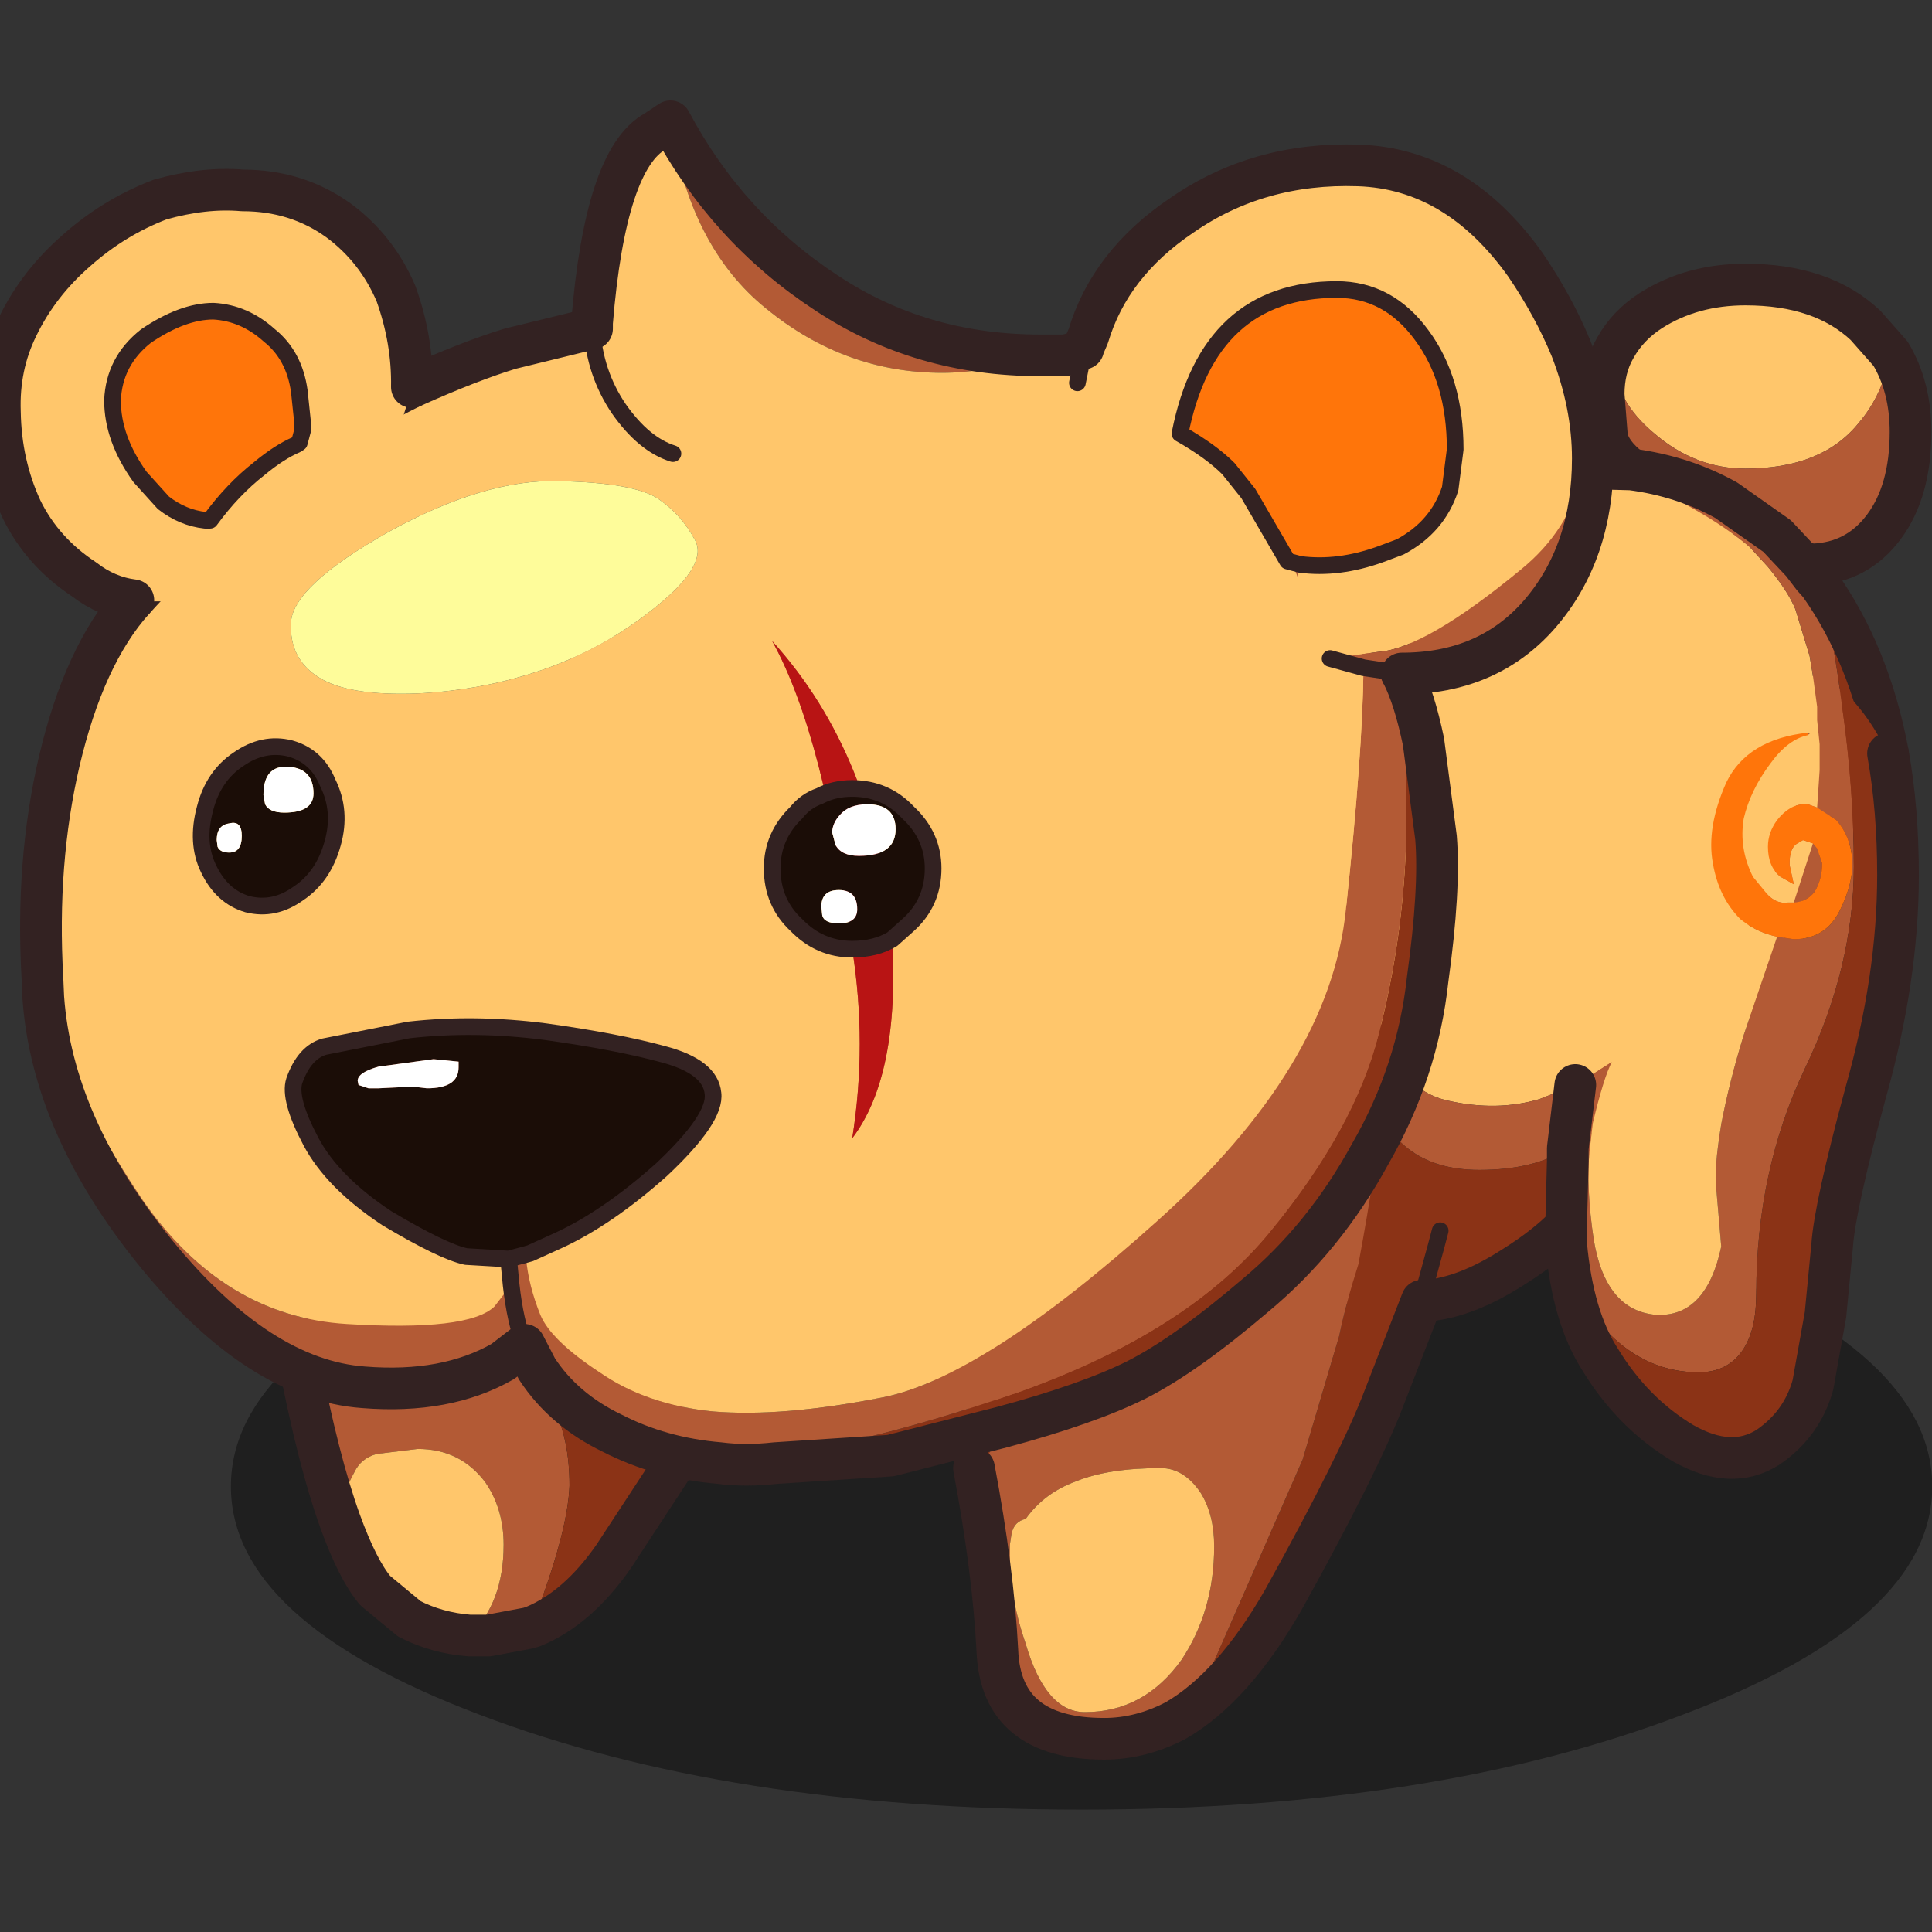 <svg xmlns:ffdec="https://www.free-decompiler.com/flash" xmlns:xlink="http://www.w3.org/1999/xlink" ffdec:objectType="frame" height="90" width="90" xmlns="http://www.w3.org/2000/svg"><rect width="100%" height="100%" fill="#333333" stroke="none"/><use ffdec:characterId="1" height="81.85" transform="scale(1.2 1.1)" width="75" xlink:href="#a"/><use ffdec:characterId="15" height="102.6" transform="matrix(.777 0 0 .776 -9.484 4.68)" width="128.05" xlink:href="#b"/><defs><g id="b" transform="translate(11.95 1.25)"><use ffdec:characterId="2" height="19.3" transform="translate(95.15 8.55)" width="20.9" xlink:href="#c"/><use ffdec:characterId="3" height="38.8" transform="translate(14.1 62.55)" width="102" xlink:href="#d"/><use ffdec:characterId="4" height="61.3" transform="translate(14.35 19.6)" width="100.35" xlink:href="#e"/><use ffdec:characterId="5" height="48.3" transform="translate(92.9 33.2)" width="22.4" xlink:href="#f"/><use ffdec:characterId="6" height="33.7" transform="translate(14.85 58.45)" width="30.7" xlink:href="#g"/><use ffdec:characterId="7" height="40.15" transform="translate(57.4 58.2)" width="29.7" xlink:href="#h"/><use ffdec:characterId="8" height="83.15" transform="translate(1.45 -1.25)" width="86.2" xlink:href="#i"/><use ffdec:characterId="9" height="13.15" transform="translate(11.8 37.05)" width="44.9" xlink:href="#j"/><use ffdec:characterId="10" height="27.15" transform="translate(-1 2.85)" width="27.2" xlink:href="#k"/><use ffdec:characterId="11" height="33" transform="translate(63.95 1.4)" width="33.05" xlink:href="#l"/></g><g id="c"><path d="M17.2 4.15q-.45 2.45-1.9 4.15-2.2 2.75-6.8 2.75-3 0-5.45-2.1-2.4-2-2.4-4.4L.7 3.8q.75-1.35 2.15-2.25Q5.3 0 8.5 0q4.6 0 7.2 2.45l1.5 1.7m-14.35 8 .9.35q1.1.45 3 1.65l2 1.6q-2.9-1.2-5.9-3.6" fill="#ffc66b" fill-rule="evenodd" transform="translate(1.25 1.25)"/><path d="m.7 3.8-.05.75q0 2.4 2.4 4.4 2.45 2.1 5.45 2.1 4.6 0 6.8-2.75 1.45-1.7 1.9-4.15 1.2 2 1.2 4.7 0 3.55-1.6 5.7-1.6 2.15-4.25 2.25l-.65-.1q-1.55-.3-3.15-.95l-2-1.6q-1.9-1.2-3-1.65l-.9-.35-1.2-1.05Q.4 10.15.2 9.15L0 6.6Q0 5 .7 3.8" fill="#b35a35" fill-rule="evenodd" transform="translate(1.25 1.25)"/><path d="m18.45 5.4-1.5-1.7q-2.6-2.45-7.2-2.45-3.2 0-5.65 1.55-1.4.9-2.15 2.25-.7 1.2-.7 2.8l.2 2.55q.2 1 1.45 1.95m10.25 5.6.65.1q2.65-.1 4.25-2.25t1.6-5.7q0-2.7-1.2-4.7" fill="none" stroke="#322" stroke-linecap="round" stroke-linejoin="round" stroke-width="2.5"/></g><g id="e"><path d="m80.45 0 .35.15 1.75.6q.5.1 1.1.35 3.7 1.75 5.9 3.6l1.1 1.2q1.2 1.45 1.65 2.55l.85 2.8.2 1.2h-.05Q92.95 29.8 79.1 37l-2.15.85q-2.55.75-5.45.1-3-.65-4.05-4.55-2.35-8.45-3.5-11.5-1.1-3.05-1.1-4.75L65.9 3.4Q71.7 1.25 76 .35l.5-.1h1L80.45 0" fill="#ffc66b" fill-rule="evenodd" transform="translate(1.25 1.25)"/><path d="M93.75 6.95q.7 2.6 1.2 6.25l.1.1q.6 17.25-16.4 27.5-2 1.3-5.3 1.3-5.2 0-6.55-5h-.1l.35 2.45q-.25 9-13.35 12.35-8.25 2.6-9.6-.3l-.6-3.65q-1.3-6.15-3.85-6.15-4.45 0-10.65 3.25-19.55 9-28-2.75l-.5.35Q0 38.9 0 37.4q0-8.6 4.8-15.25Q8.75 16.4 17.05 11.1q6.8-4.5 15.7-4.9 5.4-.15 17.85.4 7.05 0 13.25-2.45l2.05-.75-3.05 13.75q0 1.7 1.1 4.75 1.15 3.05 3.5 11.5 1.05 3.9 4.05 4.55 2.9.65 5.45-.1L79.1 37q13.85-7.2 14.2-24.55h.05l-.2-1.2-.85-2.8q-.45-1.1-1.65-2.55l-1.1-1.2q-2.2-1.85-5.9-3.6-.6-.25-1.1-.35L80.8.15 80.45 0h.15l1.85.05q3.1.4 5.7 1.85l3.05 2.15 1.5 1.6.65.85.4.45" fill="#b35a35" fill-rule="evenodd" transform="translate(1.25 1.25)"/><path d="M93.75 6.95q3 4.25 4.1 10.15-1.2 13.75-19.3 28.35-1.2 1.25-3.2 2.5-2.8 1.8-5.15 2h-.3q-4.6 1.2-9.1 3.85-9.95 5.95-18.05 4.85h-.1q-.65-1.85-3.35-3.2-3.05-1.5-6.6-1.5-1.75 0-3.6.85-.85.35-1.4.85Q5.9 61 .5 42.65l.5-.35q8.45 11.75 28 2.75 6.2-3.25 10.65-3.25 2.55 0 3.85 6.15l.6 3.65q1.35 2.9 9.6.3 13.1-3.35 13.35-12.35l-.35-2.45h.1q1.35 5 6.55 5 3.3 0 5.3-1.3 17-10.25 16.4-27.5l-.1-.1q-.5-3.65-1.2-6.25" fill="#8b3316" fill-rule="evenodd" transform="translate(1.25 1.25)"/><path d="M44 59.9q8.1 1.1 18.05-4.85 4.5-2.65 9.1-3.85h.3q2.35-.2 5.15-2 2-1.25 3.2-2.5 18.1-14.6 19.3-28.35Q98 12.45 95 8.2l-.4-.45-.65-.85-1.5-1.6-3.05-2.15Q86.8 1.7 83.7 1.3l-1.85-.05h-.15l-2.95.25h-1l-.5.1q-4.3.9-10.1 3.05l-2.05.75q-6.2 2.45-13.25 2.45Q39.4 7.3 34 7.45q-8.9.4-15.7 4.9Q10 17.65 6.05 23.4q-4.8 6.65-4.8 15.25 0 1.5.5 5.25 5.4 18.35 27.2 13 .55-.5 1.4-.85 1.85-.85 3.6-.85 3.55 0 6.6 1.5 2.7 1.35 3.35 3.2" fill="none" stroke="#322" stroke-linecap="round" stroke-linejoin="round" stroke-width="2.5"/></g><g id="f"><path d="M0 34.2v-1.1l.1-3.9v-.75l.45-3.8 2.2-1.4q-.5.95-1.15 3.7l-.2 1.7q-.2 2.2.25 5.25.7 4.3 3.75 4.55 3 .15 3.9-4.1l-.3-3.5q-.15-1.1.3-3.85.5-2.6 1.35-5.35l2-5.9 1 .15q1.9 0 2.75-1.7.85-1.7.75-3.1-.1-1.4-.95-2.35L15.05 8l.15-2.25V4.2l-.15-1.45v-.8L14.8.1q.85.15 1.6.75l.15 1.1q.7 4.9.7 9.6 0 6-2.95 12.15-2.9 6.1-2.9 13.5 0 2.15-.8 3.35-.9 1.35-2.65 1.35-3 0-5.3-2.25Q.9 37.85 0 34.2m14.8-24.05.25.3.3.9q0 .95-.45 1.7-.45.6-1.25.65l1.15-3.55" fill="#b35a35" fill-rule="evenodd" transform="translate(1.25)"/><path d="M.55 24.65Q2.9 7.5 10.75 1.15 12.95-.35 14.8.1l.25 1.85v.8l.15 1.45v1.55L15.05 8l-.55-.2h-.2q-.9 0-1.65.95-.55.75-.55 1.6 0 1.2.75 1.8l.8.45-.25-1.15v-.15q0-.95.55-1.2l.25-.15.6.2-1.15 3.55h-.35q-.65.1-1.2-.45l-.9-1.1q-.85-1.7-.55-3.5.4-1.7 1.6-3.3 1.05-1.45 2.25-1.7.1-.15.35-.15h-.35q-3.65.4-4.9 3-1.2 2.7-.8 4.85.35 2.05 1.65 3.35l.2.15q.85.65 2 .9l-2 5.9Q9.8 24.4 9.3 27q-.45 2.75-.3 3.85l.3 3.5q-.9 4.25-3.9 4.1-3.05-.25-3.75-4.55-.45-3.05-.25-5.25l.2-1.7q.65-2.75 1.15-3.7l-2.2 1.4" fill="#ffc66b" fill-rule="evenodd" transform="translate(1.25)"/><path d="M16.4.85q1.5 1.15 2.9 3.9.6 3.35.6 7.3 0 6.2-1.95 13.1-1.85 6.85-2 9.15l-.4 4.15-.75 4.2q-.65 2.35-2.7 3.75-2.2 1.4-5.1-.25-3-1.8-4.95-5Q.4 38.6 0 34.2q.9 3.65 2.65 5.45 2.3 2.25 5.3 2.25 1.75 0 2.65-1.35.8-1.2.8-3.35 0-7.4 2.9-13.5 2.95-6.15 2.95-12.15 0-4.7-.7-9.6L16.4.85" fill="#8b3316" fill-rule="evenodd" transform="translate(1.25)"/><path d="m15.05 8 1.15.75q.85.95.95 2.35.1 1.4-.75 3.1-.85 1.7-2.75 1.7l-1-.15q-1.15-.25-2-.9l-.2-.15q-1.3-1.3-1.65-3.35-.4-2.15.8-4.85 1.25-2.6 4.9-3v.15q-1.2.25-2.25 1.7-1.2 1.6-1.6 3.3-.3 1.8.55 3.5l.9 1.1q.55.55 1.2.45h.35q.8-.05 1.25-.65.45-.75.45-1.7l-.3-.9-.25-.3-.6-.2-.25.15q-.55.25-.55 1.2v.15l.25 1.15-.8-.45q-.75-.6-.75-1.8 0-.85.55-1.6.75-.95 1.65-.95h.2l.55.2" fill="#ff750a" fill-rule="evenodd" transform="translate(1.25)"/><path d="M20.55 4.75q.6 3.35.6 7.3 0 6.2-1.95 13.1-1.85 6.85-2 9.15l-.4 4.15-.75 4.2q-.65 2.35-2.7 3.75-2.2 1.4-5.1-.25-3-1.8-4.95-5-1.65-2.55-2.05-6.95v-1.1l.1-3.9v-.75l.45-3.8" fill="none" stroke="#322" stroke-linecap="round" stroke-linejoin="round" stroke-width="2.5"/></g><g id="g"><path d="M12.3 32.45q2.05-1.95 2.05-5.45 0-2.15-1.1-3.75-1.5-2-4.05-2l-2.45.3q-.95.25-1.35 1.1-.5.9-.65 1.65l-.2 1.3q-1.3-3.6-2.5-9.8l-.4-.95Q1.2 13.1.5 8.5L0 5.05Q12.9-4.45 25.9 4q1.7 1.65 2.6 3.45l-1.75.9L14.8 16q1.35.95 2.5 2.7 1 1.9 1 4.75-.1 2.8-2.2 8.25l.05.2-.3.1-2.4.45H12.3" fill="#b35a35" fill-rule="evenodd" transform="translate(1.25)"/><path d="m16.15 31.9-.05-.2q2.1-5.45 2.2-8.25 0-2.85-1-4.75-1.15-1.75-2.5-2.7l11.95-7.65 1.75-.9q1.8 3.6.1 7.7l-.1.2-1.3 2.7q-.95.55-.95 1.55l-5.3 8.1q-2.15 3.1-4.8 4.2" fill="#8b3316" fill-rule="evenodd" transform="translate(1.25)"/><path d="m4.55 25.6.2-1.3q.15-.75.65-1.65.4-.85 1.35-1.1l2.45-.3q2.55 0 4.05 2 1.1 1.6 1.1 3.75 0 3.5-2.05 5.45-1.95-.15-3.6-1l-2.05-1.7Q5.6 28.5 4.55 25.6" fill="#ffc66b" fill-rule="evenodd" transform="translate(1.25)"/><path d="m28.5 15.35-1.3 2.7" fill="none" stroke="#322" stroke-linecap="round" stroke-linejoin="round" transform="translate(1.25)"/><path d="M13.55 32.45h1.15l2.4-.45.3-.1q2.65-1.1 4.8-4.2l5.3-8.1q0-1 .95-1.55m-27.2-13 .5 3.45q.7 4.6 1.15 6.35l.4.95q1.2 6.2 2.5 9.8 1.05 2.9 2.1 4.15l2.05 1.7q1.65.85 3.6 1" fill="none" stroke="#322" stroke-linecap="round" stroke-linejoin="round" stroke-width="2.5"/></g><g id="h"><path d="m28.35 8.4-.25.95-.85 3.1v.15L25 18.4q-1.45 3.85-6.05 12.15-3 5.25-6.45 7.25l2.25-3.45 5.35-12.2 2.2-7.45q.4-1.95 1.15-4.3 1.2-6.5 1.05-7.45l-.1-.75q2.35 2.1 3.95 6.2M.4 22.65.1 21.3 0 20.1q.45-3.15 1.45-5.85l.25 3.95q0 2.85-.55 3.95-.3.65-.75.5" fill="#8b3316" fill-rule="evenodd" transform="translate(.85)"/><path d="M12.5 37.8q-2.1 1.1-4.3 1.1-6.2 0-6.4-5.3-.25-4.85-1.4-10.95.45.15.75-.5.55-1.1.55-3.95l-.25-3.95q2.55-7 8.65-11.4 9.05-5.4 14.3-.65l.1.75q.15.95-1.05 7.45-.75 2.35-1.15 4.3l-2.2 7.45-5.35 12.2-2.25 3.45M14 24.15q-1-1.5-2.4-1.5-3.15 0-5.1.8-1.9.7-3 2.25-.7.15-.85.9l-.1.65v.7q0 2.5.95 5.25 1.2 4.1 3.55 4.1 3.55 0 5.8-3.15 1.95-2.95 1.95-6.8 0-1.9-.8-3.2" fill="#b35a35" fill-rule="evenodd" transform="translate(.85)"/><path d="M14 24.15q.8 1.3.8 3.2 0 3.85-1.95 6.8-2.25 3.15-5.8 3.15-2.35 0-3.55-4.1-.95-2.75-.95-5.25v-.7l.1-.65q.15-.75.85-.9 1.1-1.55 3-2.25 1.95-.8 5.1-.8 1.4 0 2.4 1.5" fill="#ffc66b" fill-rule="evenodd" transform="translate(.85)"/><path d="m28.35 8.4-.25.95-.85 3.1v.15" fill="none" stroke="#322" stroke-linecap="round" stroke-linejoin="round" transform="translate(.85)"/><path d="m28.1 12.6-2.25 5.8q-1.45 3.85-6.05 12.15-3 5.25-6.45 7.25-2.1 1.1-4.3 1.1-6.2 0-6.4-5.3-.25-4.85-1.4-10.95" fill="none" stroke="#322" stroke-linecap="round" stroke-linejoin="round" stroke-width="2.5"/></g><g id="i"><path d="M84.05 33.15q.75 1.45 1.3 4.1L86.1 43q.25 3.1-.5 8.5-.6 5.55-3.45 10.5-2.75 5.05-6.9 8.5-4.15 3.55-7.1 5.05-2.9 1.45-8.1 2.85l-6.65 1.7-6.9.45q-1.8.2-3.35 0 7.6-.7 17.9-4.25 10.25-3.65 15.15-9.7 5-6.1 6.45-11.75 1.45-5.6 1.65-11.4.1-5.8-.25-10.3" fill="#8b3316" fill-rule="evenodd" transform="translate(-1.2 1.25)"/><path d="M40.2 0q3.4 6.4 9.35 10.3 5.65 3.75 12.8 3.75-3.2 1.05-5.85 1.05-5.85 0-10.55-3.85Q41.35 7.55 40.2 0m24.75 13.9.05-.1-.1.25.05-.15m14.4 10.5q2.35 3.7 4.7 8.75.35 4.5.25 10.3-.2 5.8-1.65 11.4Q81.2 60.5 76.2 66.6q-4.9 6.05-15.15 9.7-10.3 3.55-17.9 4.25-3.55-.3-6.45-1.8-2.9-1.4-4.5-3.85l-.75-1.45-1.3 1Q26.75 76.4 21.8 76q-6.25-.45-12.45-8.05Q3.15 60.3 2.6 52.6l-.05-1.15q1.2 6.2 6 13.3 4.85 7 12.25 7.45 7.3.45 8.85-1.05l1-1.3-.15-1.55.95-.25.35-.1-.25.35q.15 1.6.85 3.35.65 1.55 3.55 3.45 2.8 1.95 6.8 2.35 4.15.35 10.2-.85 6-1.2 16.4-10.55 10.4-9.3 11.35-18.75 1-9.4 1.05-14.4-.2-3.6-2.4-8.5m-47.9 49.05q-.55-1.35-.8-3.6.25 2.25.8 3.6" fill="#b35a35" fill-rule="evenodd" transform="translate(-1.2 1.25)"/><path d="M2.55 51.45q-.4-6.95 1-13 1.5-6.4 4.45-9.7 7.4-8.2 16.7-12.8 3.45-1.55 5.9-2.3l4.9-1.2v-.35q.8-9.85 3.8-11.5l.9-.6q1.15 7.55 5.75 11.25 4.7 3.85 10.55 3.85 2.65 0 5.85-1.05h1.5l.45-.1.65-.05-.05.15q7.65.15 14.45 10.35 2.2 4.9 2.4 8.5-.05 5-1.05 14.4-.95 9.45-11.35 18.75-10.4 9.35-16.4 10.55-6.05 1.2-10.2.85-4-.4-6.8-2.35-2.9-1.9-3.55-3.45-.7-1.75-.85-3.35l.25-.35 1.65-.75q2.95-1.35 6.2-4.25 3.3-3.1 3.1-4.6-.15-1.6-3-2.35-2.75-.75-7.05-1.35-4.25-.55-8.2-.1l-5.05 1q-1.2.35-1.8 2.05-.35 1.1 1 3.65 1.3 2.45 4.55 4.6 3.35 2 4.75 2.3l2.55.15.15 1.55-1 1.3q-1.55 1.5-8.85 1.05-7.4-.45-12.25-7.45-4.8-7.1-6-13.3m37.8-31.5q-1.75-.55-3.25-2.7-1.45-2.15-1.6-4.8.15 2.65 1.6 4.8 1.5 2.15 3.25 2.7m-.9 2.7q-1.45-.95-5.9-1.05-4.45-.15-10.25 3.05-5.75 3.25-5.85 5.45-.1 2.2 1.7 3.3 1.75 1.1 5.85.95 4.1-.2 7.75-1.5 3.65-1.3 6.7-3.8 3.05-2.5 2.2-3.95-.8-1.5-2.2-2.45M53.5 49.1q-.95-11-7.2-17.9 3.15 5.7 4.8 18.5.9 5.7 0 11.35 2.85-3.75 2.4-11.95" fill="#ffc66b" fill-rule="evenodd" transform="translate(-1.2 1.25)"/><path d="M53.5 49.1q.45 8.2-2.4 11.95.9-5.65 0-11.35-1.65-12.8-4.8-18.5 6.25 6.9 7.2 17.9" fill="#b81414" fill-rule="evenodd" transform="translate(-1.2 1.25)"/><path d="M39.45 22.65q1.4.95 2.2 2.45.85 1.45-2.2 3.95-3.05 2.5-6.7 3.8-3.65 1.3-7.75 1.5-4.1.15-5.85-.95-1.8-1.1-1.7-3.3.1-2.2 5.85-5.45 5.8-3.2 10.25-3.05 4.45.1 5.9 1.05" fill="#fefc9a" fill-rule="evenodd" transform="translate(-1.2 1.25)"/><path d="m30.5 68.3-2.55-.15q-1.4-.3-4.75-2.3-3.25-2.15-4.55-4.6-1.35-2.55-1-3.65.6-1.7 1.8-2.05l5.05-1q3.95-.45 8.2.1 4.3.6 7.05 1.35 2.85.75 3 2.35.2 1.5-3.1 4.6-3.25 2.9-6.2 4.25l-1.65.75-.35.1-.95.25m-8.4-10.25h.6l2.05-.1.85.1q1.9 0 1.9-1.25v-.35L26 56.3l-3.3.45q-1.25.35-1.25.85l.05.25.6.2" fill="#1b0d07" fill-rule="evenodd" transform="translate(-1.2 1.25)"/><path d="m22.1 58.05-.6-.2-.05-.25q0-.5 1.25-.85l3.3-.45 1.5.15v.35q0 1.25-1.9 1.25l-.85-.1-2.05.1h-.6" fill="#fff" fill-rule="evenodd" transform="translate(-1.2 1.25)"/><path d="m64.95 13.9.05-.1M30.65 69.85l-.15-1.55-2.55-.15q-1.4-.3-4.75-2.3-3.25-2.15-4.55-4.6-1.35-2.55-1-3.65.6-1.7 1.8-2.05l5.05-1q3.95-.45 8.2.1 4.3.6 7.05 1.35 2.85.75 3 2.35.2 1.5-3.1 4.6-3.25 2.9-6.2 4.25l-1.65.75-.35.1-.95.25m34.4-54.25.05-.15M35.5 12.45q.15 2.65 1.6 4.8 1.5 2.15 3.25 2.7m-9.7 49.9q.25 2.25.8 3.6" fill="none" stroke="#322" stroke-linecap="round" stroke-linejoin="round" transform="translate(-1.2 1.25)"/><path d="M1.35 52.7q-.4-6.95 1-13 1.5-6.4 4.45-9.7 7.4-8.2 16.7-12.8 3.45-1.55 5.9-2.3l4.9-1.2v-.35q.8-9.85 3.8-11.5l.9-.6q3.4 6.4 9.35 10.3Q54 15.3 61.15 15.3h1.5l.45-.1.65-.05m-.05.15q7.65.15 14.45 10.35 2.35 3.7 4.7 8.75.75 1.45 1.3 4.1l.75 5.75q.25 3.1-.5 8.5-.6 5.55-3.45 10.5-2.75 5.05-6.9 8.5-4.15 3.55-7.1 5.05-2.9 1.45-8.1 2.85l-6.65 1.7-6.9.45q-1.8.2-3.35 0-3.55-.3-6.45-1.8-2.9-1.4-4.5-3.85l-.75-1.45-1.3 1q-3.4 1.95-8.35 1.55-6.25-.45-12.45-8.05-6.2-7.65-6.75-15.35l-.05-1.15" fill="none" stroke="#322" stroke-linecap="round" stroke-linejoin="round" stroke-width="2.5"/></g><g id="j"><path d="M50.35 41.65q-.45.5-.45 1.05l.2.75q.35.65 1.4.65 2.2 0 2.2-1.6 0-1.5-1.7-1.5-1.1 0-1.65.65m-1.2-1.15q.85-.45 1.95-.45 2 0 3.35 1.45 1.5 1.4 1.5 3.35 0 2.05-1.5 3.4l-.95.85q-1 .6-2.4.6-1.95 0-3.35-1.45-1.45-1.35-1.45-3.4 0-1.95 1.45-3.35.55-.7 1.4-1M17.3 38.75q-1.5-.1-1.5 1.7l.1.55q.25.5 1.15.5 1.75 0 1.75-1.15 0-1.5-1.5-1.6m31.95 8.4.05.5q.1.5 1 .5 1.1 0 1.1-.85 0-1.15-1.1-1.15-1.05 0-1.05 1m-29.6-7.45q.85 1.7.3 3.65-.55 2-2.05 3-1.45 1.05-3.05.65-1.55-.45-2.35-2.15-.75-1.55-.2-3.6.5-1.95 2-2.95 1.5-1.05 3.1-.65 1.6.45 2.25 2.05m-5.9 2.45q-.75.1-.75 1l.05.4q.15.35.7.35.75 0 .75-1 0-.95-.75-.75" fill="#1b0d07" fill-rule="evenodd" transform="translate(-11.55 -37.05)"/><path d="M50.35 41.65Q50.9 41 52 41q1.7 0 1.7 1.5 0 1.6-2.2 1.6-1.05 0-1.4-.65l-.2-.75q0-.55.45-1.05m-1.1 5.5q0-1 1.05-1 1.1 0 1.1 1.15 0 .85-1.1.85-.9 0-1-.5l-.05-.5m-31.95-8.4q1.5.1 1.5 1.6 0 1.15-1.75 1.15-.9 0-1.15-.5l-.1-.55q0-1.8 1.5-1.7m-3.55 3.4q.75-.2.75.75 0 1-.75 1-.55 0-.7-.35l-.05-.4q0-.9.75-1" fill="#fff" fill-rule="evenodd" transform="translate(-11.55 -37.05)"/><path d="M49.15 40.5q.85-.45 1.95-.45 2 0 3.35 1.45 1.5 1.4 1.5 3.35 0 2.05-1.5 3.4l-.95.85q-1 .6-2.4.6-1.95 0-3.35-1.45-1.45-1.35-1.45-3.4 0-1.95 1.45-3.35.55-.7 1.4-1m-29.5-.8q.85 1.7.3 3.65-.55 2-2.05 3-1.45 1.05-3.05.65-1.55-.45-2.35-2.15-.75-1.55-.2-3.6.5-1.95 2-2.95 1.5-1.05 3.1-.65 1.6.45 2.25 2.05z" fill="none" stroke="#322" stroke-linecap="round" stroke-linejoin="round" transform="translate(-11.55 -37.05)"/></g><g id="k"><path d="M8 24.65q-1.6-.2-2.95-1.25-2.5-1.65-3.75-4.2Q.05 16.5 0 13.35q-.1-2.75 1.05-5.1 1.25-2.6 3.55-4.6 2.25-2 5-3.05 2.65-.75 4.95-.55 3.25 0 5.75 1.8 2.3 1.7 3.45 4.4 1 2.8.95 5.6-3.5 13.4-16.3 12.85l-.4-.05M18.15 14l-.2-1.9q-.3-2.15-1.8-3.35-1.5-1.35-3.35-1.45-1.85 0-4.05 1.5-1.9 1.5-2 3.85 0 2.3 1.65 4.6l1.4 1.55q1.15.9 2.5 1.05h.3q1.35-1.85 2.95-3.1 1.2-1 2.25-1.45l.15-.1.2-.75V14" fill="#ffc66b" fill-rule="evenodd" transform="translate(1.25 1.25)"/><path d="M18.15 14v.45l-.2.75-.15.1q-1.05.45-2.25 1.45-1.6 1.25-2.95 3.1h-.3q-1.35-.15-2.5-1.05l-1.4-1.55q-1.65-2.3-1.65-4.6.1-2.35 2-3.85 2.2-1.5 4.05-1.5 1.85.1 3.35 1.45 1.5 1.2 1.8 3.35l.2 1.9" fill="#ff750a" fill-rule="evenodd" transform="translate(1.25 1.25)"/><path d="M18.15 14v.45l-.2.75-.15.1q-1.05.45-2.25 1.45-1.6 1.25-2.95 3.1h-.3q-1.35-.15-2.5-1.05l-1.4-1.55q-1.65-2.3-1.65-4.6.1-2.35 2-3.85 2.2-1.5 4.05-1.5 1.85.1 3.35 1.45 1.5 1.2 1.8 3.35l.2 1.9" fill="none" stroke="#322" stroke-linecap="round" stroke-linejoin="round" transform="translate(1.25 1.25)"/><path d="m8.4 24.7-.4-.05" fill="none" stroke="red" stroke-linecap="round" stroke-linejoin="round" transform="translate(1.25 1.25)"/><path d="M9.25 25.9q-1.6-.2-2.95-1.25-2.5-1.65-3.75-4.2-1.25-2.7-1.3-5.85-.1-2.75 1.05-5.1 1.25-2.6 3.55-4.6 2.25-2 5-3.05 2.65-.75 4.95-.55 3.25 0 5.75 1.8 2.3 1.7 3.45 4.4 1 2.8.95 5.6" fill="none" stroke="#322" stroke-linecap="round" stroke-linejoin="round" stroke-width="2.5"/></g><g id="l"><path d="M.35 11v-.05l.3-.7Q1.95 5.9 6.25 3q4.6-3.2 10.6-3 5.9.2 10 5.95 1.7 2.5 2.75 5.05 2.75 8.55-3 13.25-5.75 4.75-8.55 4.95l-2.9.4Q4.15 24.4 0 13.05l.2-1 .1-.65.15-.4h-.1m13 12.95q2.3.3 4.8-.6l1.2-.45q2.25-1.2 3-3.5l.3-2.35q0-4.15-2-6.85-2-2.75-5.1-2.75-7.7 0-9.4 8.65 1.85 1.05 2.9 2.1l1.2 1.5 2.35 4.05q.3.1.6.95 0-.4.15-.75" fill="#ffc66b" fill-rule="evenodd" transform="translate(.9 1.25)"/><path d="m12.6 23.75-2.35-4.05-1.2-1.5Q8 17.15 6.15 16.1q1.7-8.65 9.4-8.65 3.1 0 5.1 2.75 2 2.7 2 6.85l-.3 2.35q-.75 2.3-3 3.5l-1.2.45q-2.5.9-4.8.6l-.8-1.05.05.85" fill="#ff750a" fill-rule="evenodd" transform="translate(.9 1.25)"/><path d="M29.6 11q1.3 3.35 1.3 6.6 0 5.65-3.2 9.35-3.1 3.55-8.25 3.55l-2.3-.35-2-.55 2.9-.4q2.8-.2 8.55-4.95 5.75-4.7 3-13.25M13.35 23.95q-.15.35-.15.75-.3-.85-.6-.95l-.05-.85.8 1.05-.75-.2.75.2" fill="#b35a35" fill-rule="evenodd" transform="translate(.9 1.25)"/><path d="m19.45 30.5-2.3-.35-2-.55M0 13.05l.2-1 .1-.65m12.3 12.35-2.35-4.05-1.2-1.5Q8 17.15 6.15 16.1q1.7-8.65 9.4-8.65 3.1 0 5.1 2.75 2 2.7 2 6.85l-.3 2.35q-.75 2.3-3 3.5l-1.2.45q-2.5.9-4.8.6l-.75-.2" fill="none" stroke="#322" stroke-linecap="round" stroke-linejoin="round" transform="translate(.9 1.25)"/><path d="M1.25 12.25v-.05l.3-.7q1.3-4.35 5.6-7.25 4.6-3.2 10.6-3 5.9.2 10 5.95 1.7 2.5 2.75 5.05 1.3 3.35 1.3 6.6 0 5.65-3.2 9.35-3.1 3.55-8.25 3.55" fill="none" stroke="#322" stroke-linecap="round" stroke-linejoin="round" stroke-width="2.5"/></g><path d="M75 81.85H0V0h75v81.85" fill="#c0cbab" fill-opacity="0" fill-rule="evenodd" id="a"/><path d="M87.05 33.1Q72.15 38.8 51 38.8t-36.1-5.7Q0 27.45 0 19.4q0-8.05 14.9-13.75Q29.85 0 51 0q21.15 0 36.05 5.65Q102 11.35 102 19.4T87.05 33.1" fill-opacity=".4" fill-rule="evenodd" id="d"/></defs></svg>